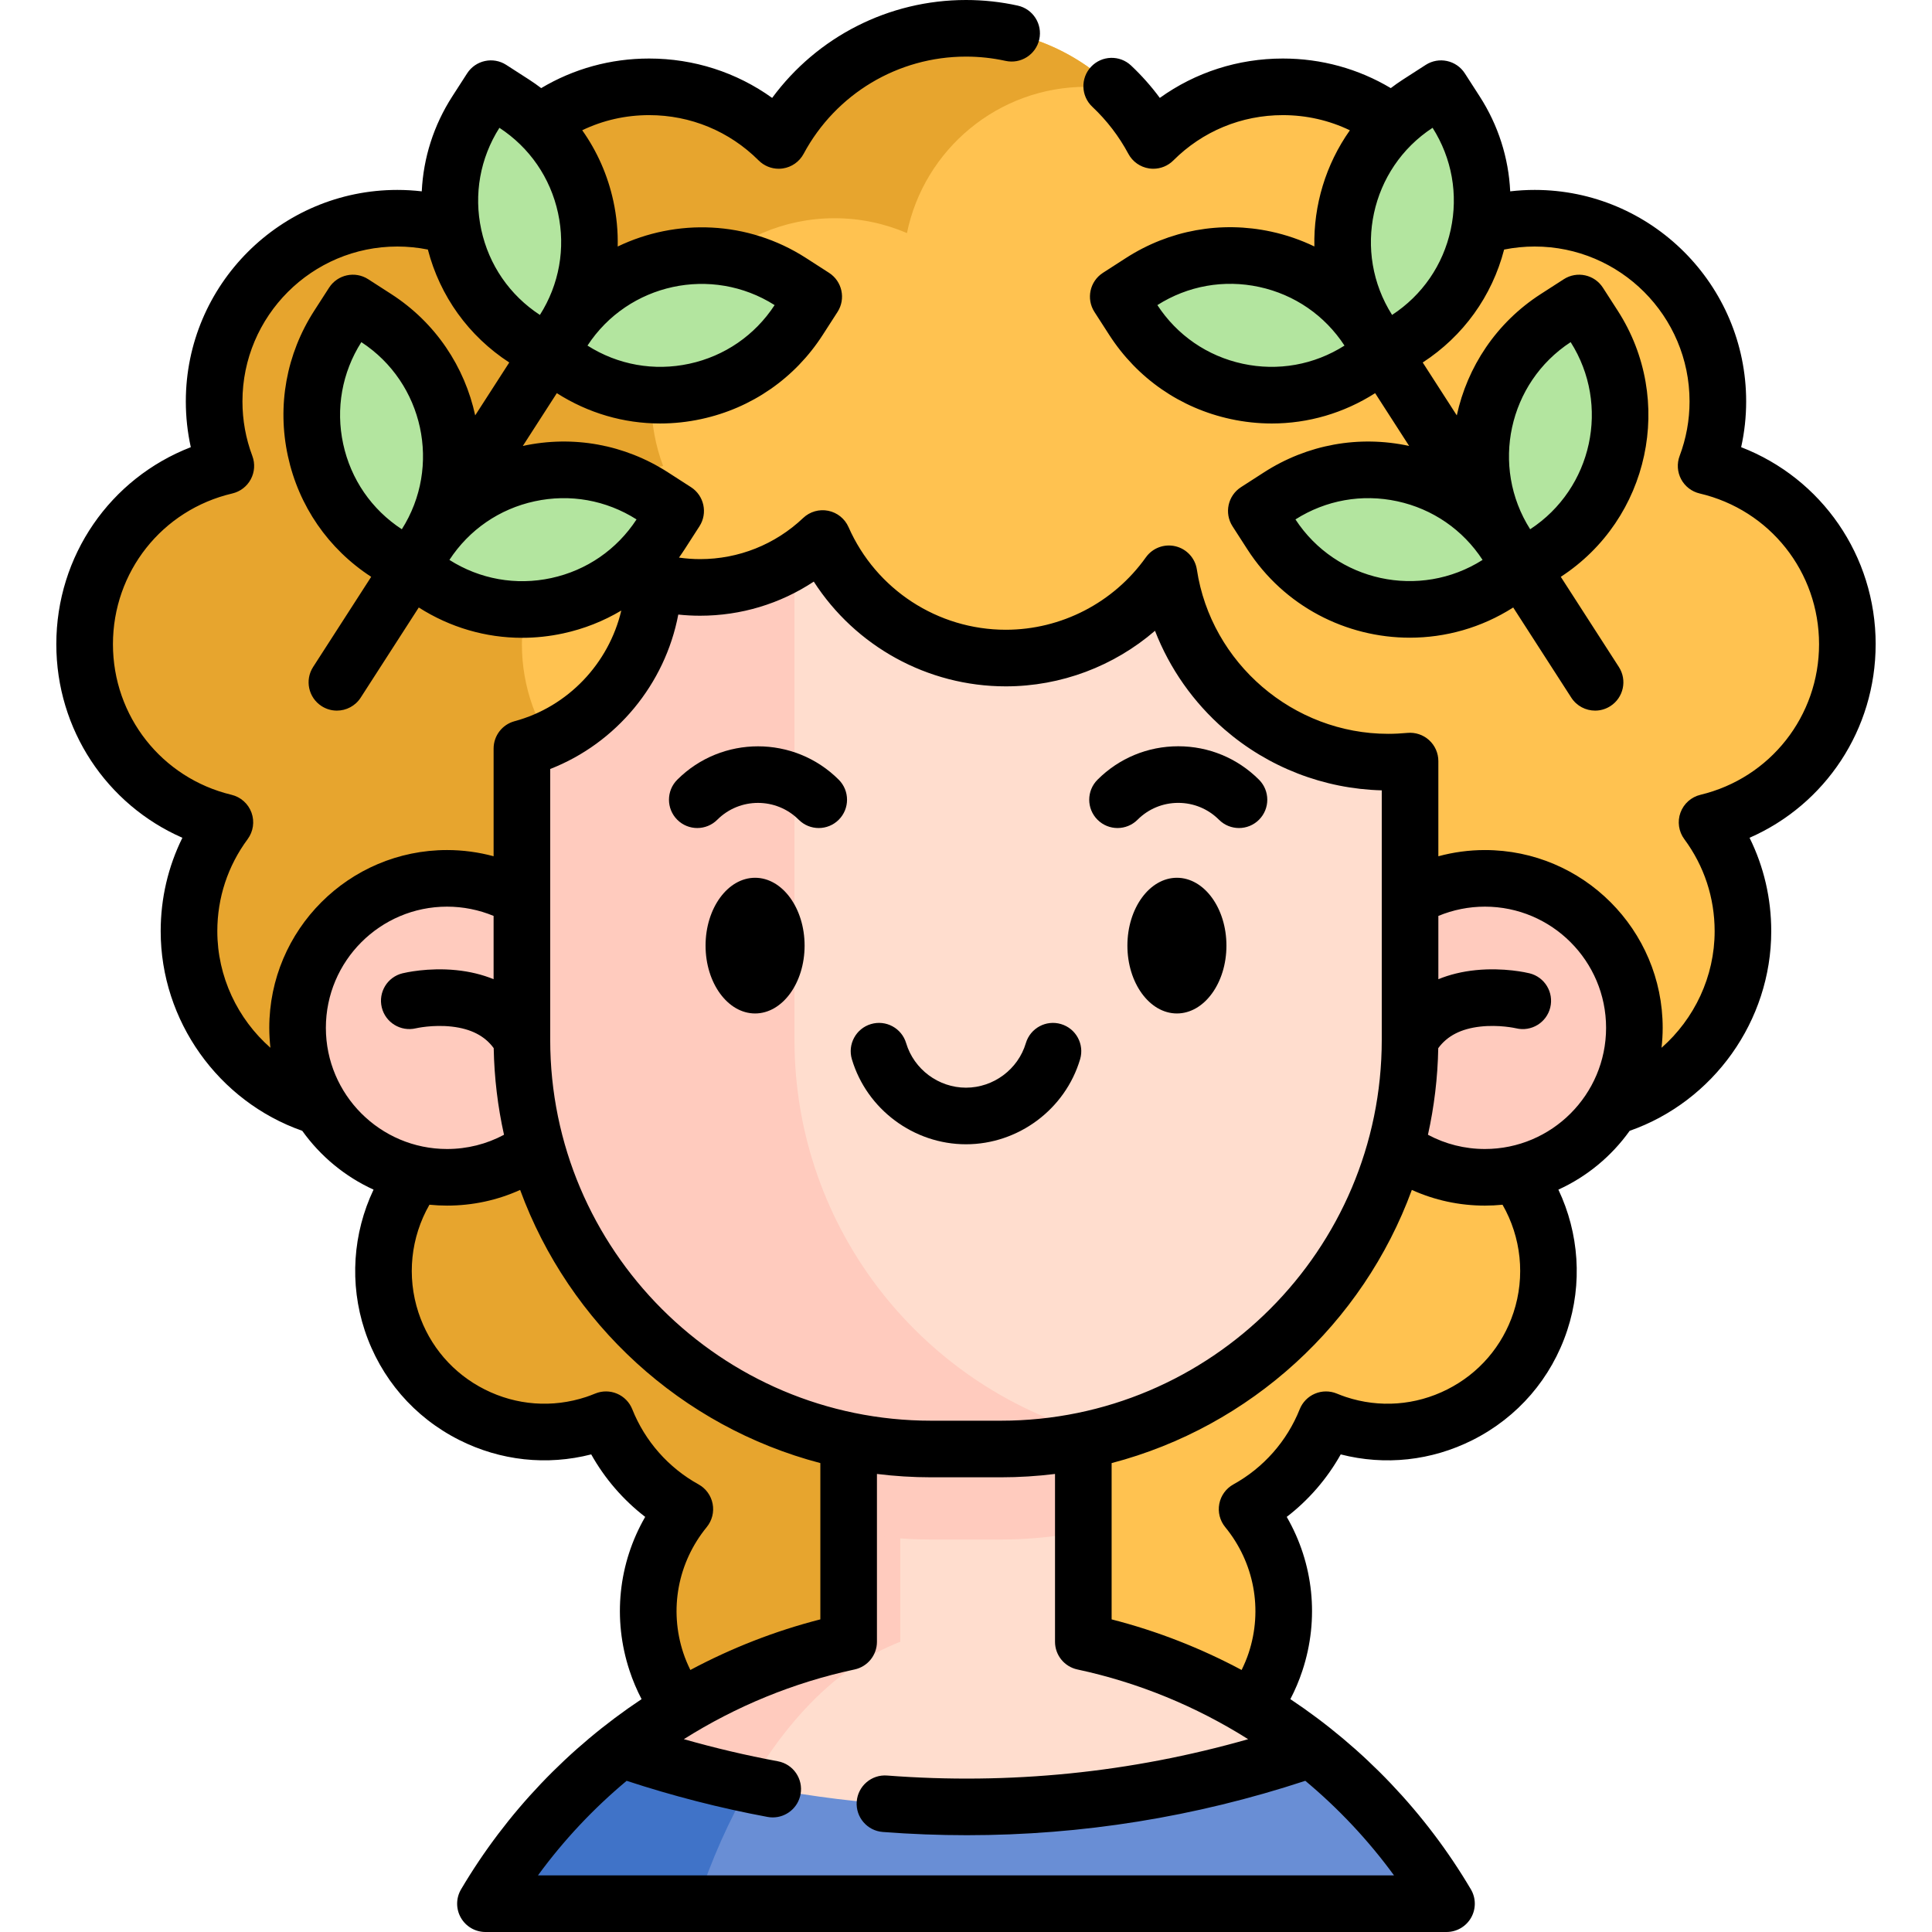 <svg id="Capa_1" enable-background="new 0 0 512 512" height="512" viewBox="0 0 512 512" width="512" xmlns="http://www.w3.org/2000/svg"><g><g><path d="m255.995 436.964c3.344 13.883 13.568 25.772 28.125 30.578 22.385 7.39 46.522-4.767 53.912-27.152 4.754-14.402 1.408-29.522-7.537-40.448 9.22-5.095 16.756-13.282 20.9-23.706.954.393 1.922.766 2.917 1.095 22.385 7.39 46.523-4.767 53.912-27.152s-4.767-46.523-27.152-53.912c-20.256-6.687-41.945 2.632-51.364 21.051-2.281-1.201-4.684-2.24-7.213-3.075-24.633-8.132-51.193 5.245-59.325 29.878-5.65 17.117-.908 35.157 10.772 47.306-7.72 5.103-13.85 12.732-16.976 22.202-.38 1.15-.695 2.305-.973 3.462" fill="#ffc250"/><path d="m255.995 417.092c-.278-1.157-.593-2.312-.973-3.462-3.126-9.47-9.256-17.099-16.976-22.202 11.68-12.148 16.423-30.189 10.772-47.306-8.132-24.633-34.692-38.009-59.325-29.878-2.529.835-4.932 1.874-7.213 3.075-9.418-18.419-31.107-27.738-51.364-21.051-22.385 7.39-34.541 31.527-27.152 53.912 7.39 22.385 31.527 34.542 53.912 27.152.995-.329 1.963-.702 2.917-1.095 4.145 10.423 11.68 18.611 20.9 23.706-8.945 10.926-12.291 26.046-7.537 40.448 7.39 22.385 31.527 34.542 53.912 27.152 14.557-4.805 24.781-16.695 28.125-30.578" fill="#e7a52e"/><path d="m355.012 490.966h-204.18c9.397-15.881-.512-16.318 13.931-27.657 17.342-13.617 37.804-23.439 60.142-28.219v-53.89h62.19v53.89c22.407 4.796 42.929 14.668 60.308 28.356 14.366 11.315-1.749 11.704 7.609 27.52z" fill="#ffddce"/><path d="m238.585 381.2v53.89c-18.207 6.956-34.189 24.592-45.797 49.059-3.011 6.347-42.468-9.5-28.025-20.84 17.342-13.617 37.804-23.439 60.142-28.219v-53.89z" fill="#ffcbbe"/><path d="m287.09 381.2v24.61c-7.05 1.43-14.34 2.18-21.81 2.18h-18.57c-7.47 0-14.76-.75-21.81-2.18v-24.61z" fill="#ffcbbe"/><path d="m364.801 246.78c0 26.814 21.737 48.551 48.551 48.551s48.551-21.737 48.551-48.551c0-10.809-3.536-20.791-9.51-28.859 21.323-5.122 37.173-24.303 37.173-47.197 0-22.983-15.974-42.222-37.422-47.254 2-5.317 3.102-11.073 3.102-17.089 0-26.814-21.737-48.551-48.551-48.551-6.807 0-13.285 1.406-19.165 3.936-4.529-22.121-24.103-38.761-47.563-38.761-13.406 0-25.543 5.434-34.329 14.219-9.492-17.691-28.158-29.724-49.64-29.724s-40.148 12.033-49.64 29.724c-8.786-8.785-20.923-14.219-34.329-14.219-23.46 0-43.034 16.64-47.563 38.761-5.88-2.529-12.357-3.936-19.165-3.936-26.814 0-48.551 21.737-48.551 48.551 0 6.016 1.102 11.772 3.102 17.089-21.448 5.033-37.422 24.272-37.422 47.254 0 22.894 15.851 42.074 37.173 47.197-5.974 8.068-9.51 18.049-9.51 28.859 0 26.814 21.737 48.551 48.551 48.551s48.551-21.737 48.551-48.551" fill="#ffc250"/><path d="m256 7.5c15.33 0 29.23 6.13 39.37 16.07-2.43-.38-4.92-.57-7.46-.57-23.46 0-43.03 16.64-47.56 38.77-5.88-2.53-12.36-3.94-19.17-3.94-26.81 0-48.55 21.74-48.55 48.55 0 6.02 1.1 11.77 3.1 17.09-21.44 5.03-37.42 24.27-37.42 47.25 0 22.9 15.85 42.08 37.17 47.2-5.97 8.07-9.51 18.05-9.51 28.86h-18.77c0 26.81-21.74 48.55-48.56 48.55-26.81 0-48.55-21.74-48.55-48.55 0-10.81 3.54-20.79 9.51-28.86-21.32-5.12-37.17-24.3-37.17-47.2 0-22.98 15.97-42.22 37.42-47.25-2-5.32-3.1-11.07-3.1-17.09 0-26.81 21.74-48.55 48.55-48.55 6.81 0 13.29 1.41 19.17 3.94 4.53-22.13 24.1-38.77 47.56-38.77 13.41 0 25.54 5.44 34.33 14.22 9.49-17.69 28.16-29.72 49.64-29.72z" fill="#e7a52e"/><g fill="#ffcbbe"><circle cx="118.475" cy="272.386" r="39.614"/><circle cx="393.521" cy="272.386" r="39.614"/></g><path d="m373.68 201.69v73.87c0 50.61-34.68 93.13-81.57 105.09h-.01c-8.59 2.19-17.59 3.35-26.86 3.35h-18.48c-59.89 0-108.45-48.55-108.45-108.44v-77.19c19.71-5.31 34.31-23.08 34.87-44.34 3.94 1.06 8.08 1.64 12.35 1.64 9.19 0 17.76-2.63 25.01-7.18 2.68-1.68 5.18-3.62 7.47-5.78 8.21 18.65 26.85 31.68 48.54 31.68 17.84 0 33.61-8.82 43.22-22.33 4.28 28.25 28.67 49.91 58.11 49.91 1.96 0 3.89-.1 5.8-.28z" fill="#ffddce"/><path d="m292.1 380.65c-8.59 2.19-17.59 3.35-26.86 3.35h-18.48c-59.89 0-108.45-48.55-108.45-108.44v-77.19c19.71-5.31 34.31-23.08 34.87-44.34 3.94 1.06 8.08 1.64 12.35 1.64 9.19 0 17.76-2.63 25.01-7.18v127.07c0 50.61 34.68 93.12 81.56 105.09z" fill="#ffcbbe"/><path d="m383.34 504.5h-254.69c9.37-15.86 21.63-29.82 36.05-41.15l.37.35c11.06 3.79 22.29 6.86 33.64 9.22 49.13 10.25 100.33 7.17 148.21-9.22l.48-.25c14.37 11.31 26.58 25.23 35.94 41.05z" fill="#698ed5"/><path d="m198.71 472.92c-5.45 9.31-10.17 19.93-14.04 31.58h-56.02c9.37-15.86 21.63-29.82 36.05-41.15l.37.35c11.06 3.79 22.29 6.86 33.64 9.22z" fill="#4073c8"/><g fill="#b3e59f"><g><path d="m99.616 84.23-6.102-3.931-3.931 6.102c-13.047 20.252-7.206 47.247 13.047 60.294l6.102 3.931 3.931-6.102c13.047-20.253 7.205-47.247-13.047-60.294z"/><path d="m136.206 27.432-6.102-3.931-3.931 6.102c-13.047 20.252-7.206 47.247 13.047 60.294l6.102 3.931 3.931-6.102c13.047-20.253 7.206-47.247-13.047-60.294z"/><path d="m172.956 131.477 6.102 3.931-3.931 6.102c-13.047 20.252-40.041 26.094-60.294 13.047l-6.102-3.931 3.931-6.102c13.048-20.253 40.042-26.094 60.294-13.047z"/><path d="m209.546 74.679 6.102 3.931-3.931 6.102c-13.047 20.252-40.041 26.094-60.294 13.047l-6.102-3.931 3.931-6.102c13.048-20.253 40.042-26.094 60.294-13.047z"/></g><g><path d="m412.38 84.23 6.102-3.931 3.931 6.102c13.047 20.252 7.206 47.247-13.047 60.294l-6.102 3.931-3.931-6.102c-13.046-20.253-7.205-47.247 13.047-60.294z"/><path d="m375.79 27.432 6.102-3.931 3.931 6.102c13.047 20.252 7.206 47.247-13.047 60.294l-6.102 3.931-3.931-6.102c-13.046-20.253-7.205-47.247 13.047-60.294z"/><path d="m339.04 131.477-6.102 3.931 3.931 6.102c13.047 20.252 40.041 26.094 60.294 13.047l6.102-3.931-3.931-6.102c-13.047-20.253-40.042-26.094-60.294-13.047z"/><path d="m302.45 74.679-6.102 3.931 3.931 6.102c13.047 20.252 40.041 26.094 60.294 13.047l6.102-3.931-3.931-6.102c-13.047-20.253-40.042-26.094-60.294-13.047z"/></g></g></g><g><path d="m497.07 170.72c0-23.472-14.315-43.948-35.647-52.212.882-3.972 1.327-8.029 1.327-12.128 0-30.906-25.144-56.05-56.05-56.05-2.172 0-4.335.127-6.481.375-.423-8.865-3.157-17.504-8.093-25.164l-3.931-6.102c-2.243-3.483-6.887-4.485-10.366-2.243l-6.102 3.931c-1.092.703-2.135 1.453-3.155 2.223-8.62-5.14-18.395-7.84-28.604-7.84-11.864 0-23.163 3.656-32.605 10.435-2.267-3.071-4.812-5.939-7.613-8.576-3.015-2.838-7.761-2.696-10.603.321-2.839 3.016-2.694 7.763.321 10.602 3.856 3.629 7.071 7.824 9.558 12.468 1.12 2.093 3.166 3.532 5.514 3.88.367.054.734.081 1.099.081 1.975 0 3.887-.78 5.304-2.197 7.747-7.747 18.056-12.013 29.026-12.013 6.247 0 12.27 1.377 17.761 4.02-6.38 9.018-9.648 19.857-9.407 30.783-3.603-1.733-7.432-3.062-11.439-3.929-13.345-2.888-27.018-.406-38.496 6.989l-6.102 3.931c-3.482 2.243-4.486 6.884-2.243 10.366l3.931 6.102c7.395 11.479 18.817 19.391 32.163 22.279 3.631.786 7.284 1.174 10.913 1.174 9.629 0 19.071-2.739 27.378-8.036l9.01 13.986c-13.332-2.876-26.992-.392-38.46 6.996l-6.102 3.931c-3.482 2.243-4.486 6.885-2.243 10.367l3.931 6.102c9.763 15.155 26.242 23.423 43.056 23.421 9.402-.001 18.908-2.591 27.398-8.004l15.391 23.89c1.434 2.226 3.848 3.439 6.312 3.439 1.392 0 2.799-.387 4.055-1.196 3.482-2.243 4.486-6.885 2.243-10.367l-15.391-23.892c23.532-15.316 30.312-46.896 15.091-70.524l-3.931-6.102c-2.241-3.481-6.883-4.486-10.366-2.243l-6.103 3.931c-11.844 7.63-19.481 19.366-22.252 32.156l-9.029-14.016c10.765-7.005 18.358-17.567 21.572-29.932 2.656-.53 5.363-.803 8.091-.803 22.635 0 41.05 18.415 41.05 41.05 0 4.946-.885 9.808-2.631 14.451-.759 2.02-.611 4.268.404 6.172 1.017 1.903 2.804 3.277 4.904 3.77 18.631 4.369 31.643 20.796 31.643 39.948 0 19.055-12.925 35.465-31.432 39.907-2.447.588-4.438 2.364-5.298 4.73s-.476 5.006 1.023 7.028c5.257 7.094 8.036 15.53 8.036 24.395 0 12.041-5.372 23.242-14.075 30.892.195-1.738.305-3.501.305-5.289 0-25.978-21.135-47.113-47.113-47.113-4.183 0-8.332.561-12.337 1.646v-25.227c0-2.112-.891-4.125-2.452-5.547-1.561-1.421-3.651-2.118-5.753-1.92-1.735.164-3.449.247-5.095.247-25.141 0-46.935-18.715-50.694-43.533-.457-3.022-2.703-5.464-5.676-6.172-2.979-.71-6.079.458-7.851 2.948-8.542 12.008-22.415 19.177-37.109 19.177-18.043 0-34.401-10.677-41.676-27.202-.983-2.234-2.991-3.849-5.384-4.331-2.394-.482-4.871.231-6.641 1.91-7.416 7.031-17.118 10.903-27.319 10.903-1.868 0-3.736-.143-5.593-.407.514-.716 1.014-1.445 1.495-2.192l3.931-6.102c2.243-3.482 1.239-8.124-2.243-10.367l-6.102-3.931c-11.469-7.388-25.125-9.872-38.46-6.996l9.01-13.986c8.307 5.298 17.748 8.036 27.378 8.036 3.628 0 7.283-.388 10.913-1.174 13.347-2.888 24.77-10.8 32.164-22.279l3.931-6.102c2.243-3.482 1.239-8.123-2.243-10.366l-6.102-3.931c-15.492-9.981-34.404-10.5-49.909-3.043.089-3.997-.285-8.033-1.152-12.04-1.485-6.864-4.308-13.212-8.252-18.772 5.484-2.636 11.498-4.008 17.736-4.008 10.963 0 21.272 4.267 29.03 12.016 1.416 1.415 3.327 2.194 5.3 2.194.364 0 .731-.027 1.097-.081 2.347-.347 4.392-1.784 5.513-3.874 8.523-15.892 25.011-25.765 43.028-25.765 3.545 0 7.072.382 10.484 1.134 4.044.892 8.047-1.664 8.939-5.708.892-4.045-1.664-8.047-5.709-8.939-4.47-.987-9.084-1.487-13.714-1.487-20.476 0-39.439 9.752-51.366 25.947-9.449-6.78-20.746-10.437-32.604-10.437-10.209 0-19.984 2.7-28.604 7.84-1.024-.772-2.07-1.521-3.159-2.223l-6.102-3.931c-3.479-2.243-8.123-1.239-10.366 2.243l-3.931 6.102c-4.935 7.661-7.669 16.299-8.093 25.164-2.145-.248-4.306-.374-6.477-.374-30.906 0-56.05 25.144-56.05 56.05 0 4.106.442 8.162 1.32 12.127-21.327 8.263-35.641 28.74-35.641 52.213 0 22.611 13.33 42.497 33.41 51.299-3.782 7.651-5.75 16.059-5.75 24.761 0 23.741 15.297 45.105 37.521 52.901 4.798 6.718 11.307 12.126 18.892 15.584-5.483 11.548-6.432 24.89-2.353 37.262 4.197 12.732 13.103 23.064 25.077 29.093 10.922 5.5 23.205 6.818 34.958 3.81 3.598 6.425 8.475 12.069 14.303 16.56-7.095 12.292-8.688 27.011-4.147 40.747.86 2.609 1.928 5.131 3.191 7.55-19.326 12.864-35.787 30.025-47.833 50.394-1.372 2.318-1.395 5.194-.06 7.534 1.334 2.34 3.821 3.784 6.515 3.784h254.689c2.693 0 5.181-1.444 6.515-3.784 1.335-2.34 1.312-5.215-.06-7.534-12.046-20.369-28.506-37.53-47.833-50.394 1.263-2.418 2.33-4.938 3.189-7.544 4.543-13.743 2.947-28.462-4.151-40.752 5.831-4.491 10.709-10.133 14.309-16.559 11.742 3.008 24.032 1.691 34.958-3.812 11.974-6.029 20.88-16.362 25.076-29.093 4.079-12.373 3.131-25.715-2.352-37.263 7.584-3.458 14.093-8.866 18.888-15.584 22.224-7.793 37.522-29.157 37.522-52.901 0-8.71-1.966-17.118-5.747-24.762 20.083-8.802 33.416-28.687 33.416-51.298zm-167.759-74.329c-9.352-2.023-17.366-7.537-22.595-15.538 8.068-5.124 17.647-6.831 26.996-4.808 9.352 2.024 17.365 7.537 22.594 15.539-8.068 5.123-17.648 6.83-26.995 4.807zm13.996 41.26c8.068-5.124 17.644-6.83 26.996-4.808 9.35 2.023 17.363 7.535 22.592 15.534l.003.005c-16.654 10.572-38.799 5.779-49.591-10.731zm72.931-46.984c10.574 16.652 5.78 38.798-10.73 49.591-10.571-16.654-5.781-38.8 10.73-49.591zm-31.782-29.802c-2.023 9.351-7.537 17.365-15.539 22.594-10.571-16.652-5.779-38.798 10.731-49.591 5.124 8.07 6.831 17.646 4.808 26.997zm-168.797 93.262c11.023 17.119 30.117 27.763 50.891 27.763 14.632 0 28.649-5.343 39.534-14.727 3.881 9.987 10.17 18.979 18.392 26.111 11.61 10.072 26.361 15.781 41.704 16.174v66.112c0 55.658-45.281 100.94-100.939 100.94h-18.48c-55.664 0-100.95-45.281-100.95-100.94v-71.772c17.542-6.844 30.443-22.506 33.94-40.925 1.921.205 3.852.307 5.78.307 10.826 0 21.245-3.164 30.128-9.043zm-46.97-16.476c-5.229 8-13.243 13.515-22.594 15.539-9.347 2.024-18.927.316-26.996-4.808 5.229-8.001 13.243-13.515 22.595-15.538 9.35-2.024 18.927-.317 26.995 4.807zm-77.739-19.988c-2.023-9.351-.316-18.928 4.808-26.997 16.511 10.792 21.303 32.938 10.731 49.59-8.002-5.227-13.515-13.242-15.539-22.593zm114.331-36.81c-5.229 8.001-13.243 13.515-22.595 15.538-9.352 2.024-18.929.316-26.996-4.808 10.791-16.51 32.935-21.302 49.591-10.73zm-72.933-46.984c8.002 5.229 13.516 13.243 15.539 22.594s.316 18.928-4.808 26.997c-8.002-5.229-13.516-13.243-15.539-22.594s-.316-18.928 4.808-26.997zm-74.758 212.911c0-8.853 2.78-17.29 8.039-24.4 1.497-2.023 1.879-4.661 1.019-7.026-.861-2.365-2.85-4.14-5.297-4.727-18.5-4.443-31.421-20.853-31.421-39.907 0-19.153 13.008-35.581 31.632-39.948 2.102-.493 3.888-1.866 4.904-3.77 1.016-1.903 1.163-4.152.404-6.172-1.738-4.624-2.62-9.486-2.62-14.451 0-22.635 18.415-41.05 41.05-41.05 2.727 0 5.432.272 8.087.802 3.214 12.366 10.807 22.927 21.572 29.933l-9.029 14.015c-2.771-12.79-10.408-24.525-22.252-32.155l-6.102-3.931c-3.48-2.243-8.122-1.24-10.366 2.243l-3.931 6.102c-7.396 11.479-9.878 25.151-6.989 38.497 2.871 13.267 10.71 24.629 22.079 32.027l-15.392 23.892c-2.243 3.482-1.239 8.124 2.243 10.367 1.256.81 2.663 1.196 4.055 1.196 2.464 0 4.878-1.214 6.312-3.439l15.391-23.891c8.307 5.298 17.748 8.036 27.378 8.036 3.628 0 7.282-.388 10.913-1.174 5.505-1.191 10.676-3.25 15.379-6.049-3.3 13.983-14.103 25.506-28.289 29.328-3.273.882-5.549 3.851-5.549 7.242v28.543c-4.004-1.084-8.154-1.644-12.337-1.644-25.979 0-47.113 21.135-47.113 47.113 0 1.788.11 3.55.304 5.287-8.702-7.65-14.074-18.851-14.074-30.889zm28.769 25.602c0-17.707 14.406-32.113 32.113-32.113 4.25 0 8.447.842 12.337 2.457v16.768c-3.002-1.223-6.316-2.035-9.922-2.397-7.45-.749-13.556.675-14.228.839-4.009.984-6.451 5.018-5.486 9.032s5.014 6.488 9.028 5.544c.044-.01 4.471-1.032 9.545-.452 5.07.58 8.715 2.453 11.091 5.705.147 7.868 1.083 15.546 2.731 22.96-4.614 2.471-9.75 3.771-15.096 3.771-17.706 0-32.113-14.406-32.113-32.114zm94.722 165.654c-3.796-11.483-1.473-23.95 6.215-33.348 1.409-1.723 1.98-3.982 1.559-6.168s-1.791-4.071-3.74-5.147c-7.957-4.393-14.192-11.463-17.557-19.909-.741-1.86-2.195-3.347-4.039-4.129-1.843-.782-3.923-.795-5.775-.034-.892.365-1.688.664-2.414.906-8.928 2.947-18.468 2.242-26.859-1.984-8.394-4.226-14.636-11.468-17.577-20.392-3.152-9.559-2.037-19.951 2.913-28.569 1.536.152 3.092.233 4.667.233 6.781 0 13.337-1.424 19.369-4.155 12.967 35.385 42.717 62.742 79.559 72.39v41.419c-12.044 3.083-23.599 7.614-34.448 13.409-.72-1.461-1.359-2.963-1.873-4.522zm188.349 58.964h-226.869c6.815-9.333 14.729-17.74 23.507-25.069 12.211 4.012 24.754 7.235 37.343 9.573.463.086.923.127 1.378.127 3.543 0 6.695-2.522 7.365-6.132.756-4.073-1.933-7.987-6.005-8.743-8.359-1.552-16.698-3.516-24.923-5.859 13.781-8.694 29.077-15.013 45.243-18.473 3.459-.74 5.931-3.797 5.931-7.334v-44.479c4.706.584 9.498.889 14.359.889h18.48c4.858 0 9.646-.305 14.35-.888v44.478c0 3.537 2.472 6.594 5.931 7.334 16.17 3.461 31.468 9.782 45.251 18.479-31.106 8.877-63.223 12.119-95.679 9.629-4.129-.318-7.733 2.775-8.052 6.905-.316 4.13 2.775 7.735 6.905 8.052 7.453.572 14.889.857 22.302.857 30.47 0 60.53-4.836 89.673-14.415 8.78 7.329 16.694 15.736 23.51 25.069zm31.667-149.168c-2.941 8.924-9.184 16.166-17.576 20.392-8.393 4.226-17.932 4.931-26.837 1.992-.754-.251-1.55-.55-2.434-.913-1.853-.761-3.933-.749-5.777.032-1.844.782-3.299 2.269-4.04 4.13-3.364 8.447-9.603 15.517-17.564 19.908-1.95 1.075-3.321 2.962-3.742 5.149-.422 2.187.15 4.448 1.562 6.171 7.692 9.394 10.019 21.859 6.22 33.35-.513 1.556-1.151 3.057-1.869 4.517-10.849-5.795-22.405-10.326-34.448-13.409v-41.417c36.843-9.647 66.594-37.007 79.559-72.395 6.039 2.733 12.594 4.158 19.367 4.158 1.575 0 3.132-.081 4.668-.233 4.948 8.616 6.063 19.008 2.911 28.568zm-7.58-43.336c-5.336 0-10.471-1.301-15.095-3.774 1.646-7.41 2.582-15.083 2.73-22.946 2.375-3.258 6.022-5.135 11.098-5.716 5.02-.573 9.404.419 9.542.451 4.012.964 8.056-1.491 9.041-5.504.987-4.023-1.474-8.084-5.497-9.072-.67-.165-6.77-1.588-14.228-.839-3.609.362-6.925 1.175-9.929 2.4v-16.766c3.891-1.617 8.088-2.461 12.337-2.461 17.707 0 32.113 14.406 32.113 32.113s-14.405 32.114-32.112 32.114z"/><path d="m200.103 232.619c-7.235 0-13.122 8.065-13.122 17.979s5.887 17.979 13.122 17.979c7.236 0 13.123-8.065 13.123-17.979s-5.887-17.979-13.123-17.979z"/><path d="m311.894 232.619c-7.235 0-13.122 8.065-13.122 17.979s5.887 17.979 13.122 17.979c7.236 0 13.123-8.065 13.123-17.979s-5.887-17.979-13.123-17.979z"/><path d="m179.479 217.24c2.93 2.929 7.678 2.929 10.607 0 5.949-5.951 15.633-5.95 21.584 0 1.464 1.464 3.384 2.197 5.303 2.197s3.839-.732 5.304-2.197c2.929-2.929 2.929-7.678-.001-10.606-11.799-11.798-30.998-11.8-42.797 0-2.928 2.928-2.928 7.677 0 10.606z"/><path d="m301.458 217.24c2.882-2.883 6.715-4.47 10.791-4.47s7.909 1.587 10.791 4.47c1.465 1.465 3.384 2.197 5.304 2.197 1.919 0 3.839-.732 5.304-2.197 2.929-2.929 2.929-7.678 0-10.607-5.716-5.716-13.315-8.864-21.398-8.864s-15.683 3.148-21.398 8.864c-2.929 2.929-2.929 7.678 0 10.607 2.928 2.929 7.676 2.929 10.606 0z"/><path d="m255.998 303.245c13.866 0 26.302-9.265 30.24-22.531 1.18-3.971-1.084-8.146-5.055-9.324-3.968-1.181-8.146 1.084-9.324 5.055-2.063 6.948-8.586 11.801-15.861 11.801-7.267 0-13.79-4.856-15.863-11.809-1.185-3.969-5.359-6.229-9.331-5.044-3.969 1.184-6.228 5.361-5.044 9.331 3.955 13.259 16.388 22.521 30.238 22.521z"/></g></g></svg>